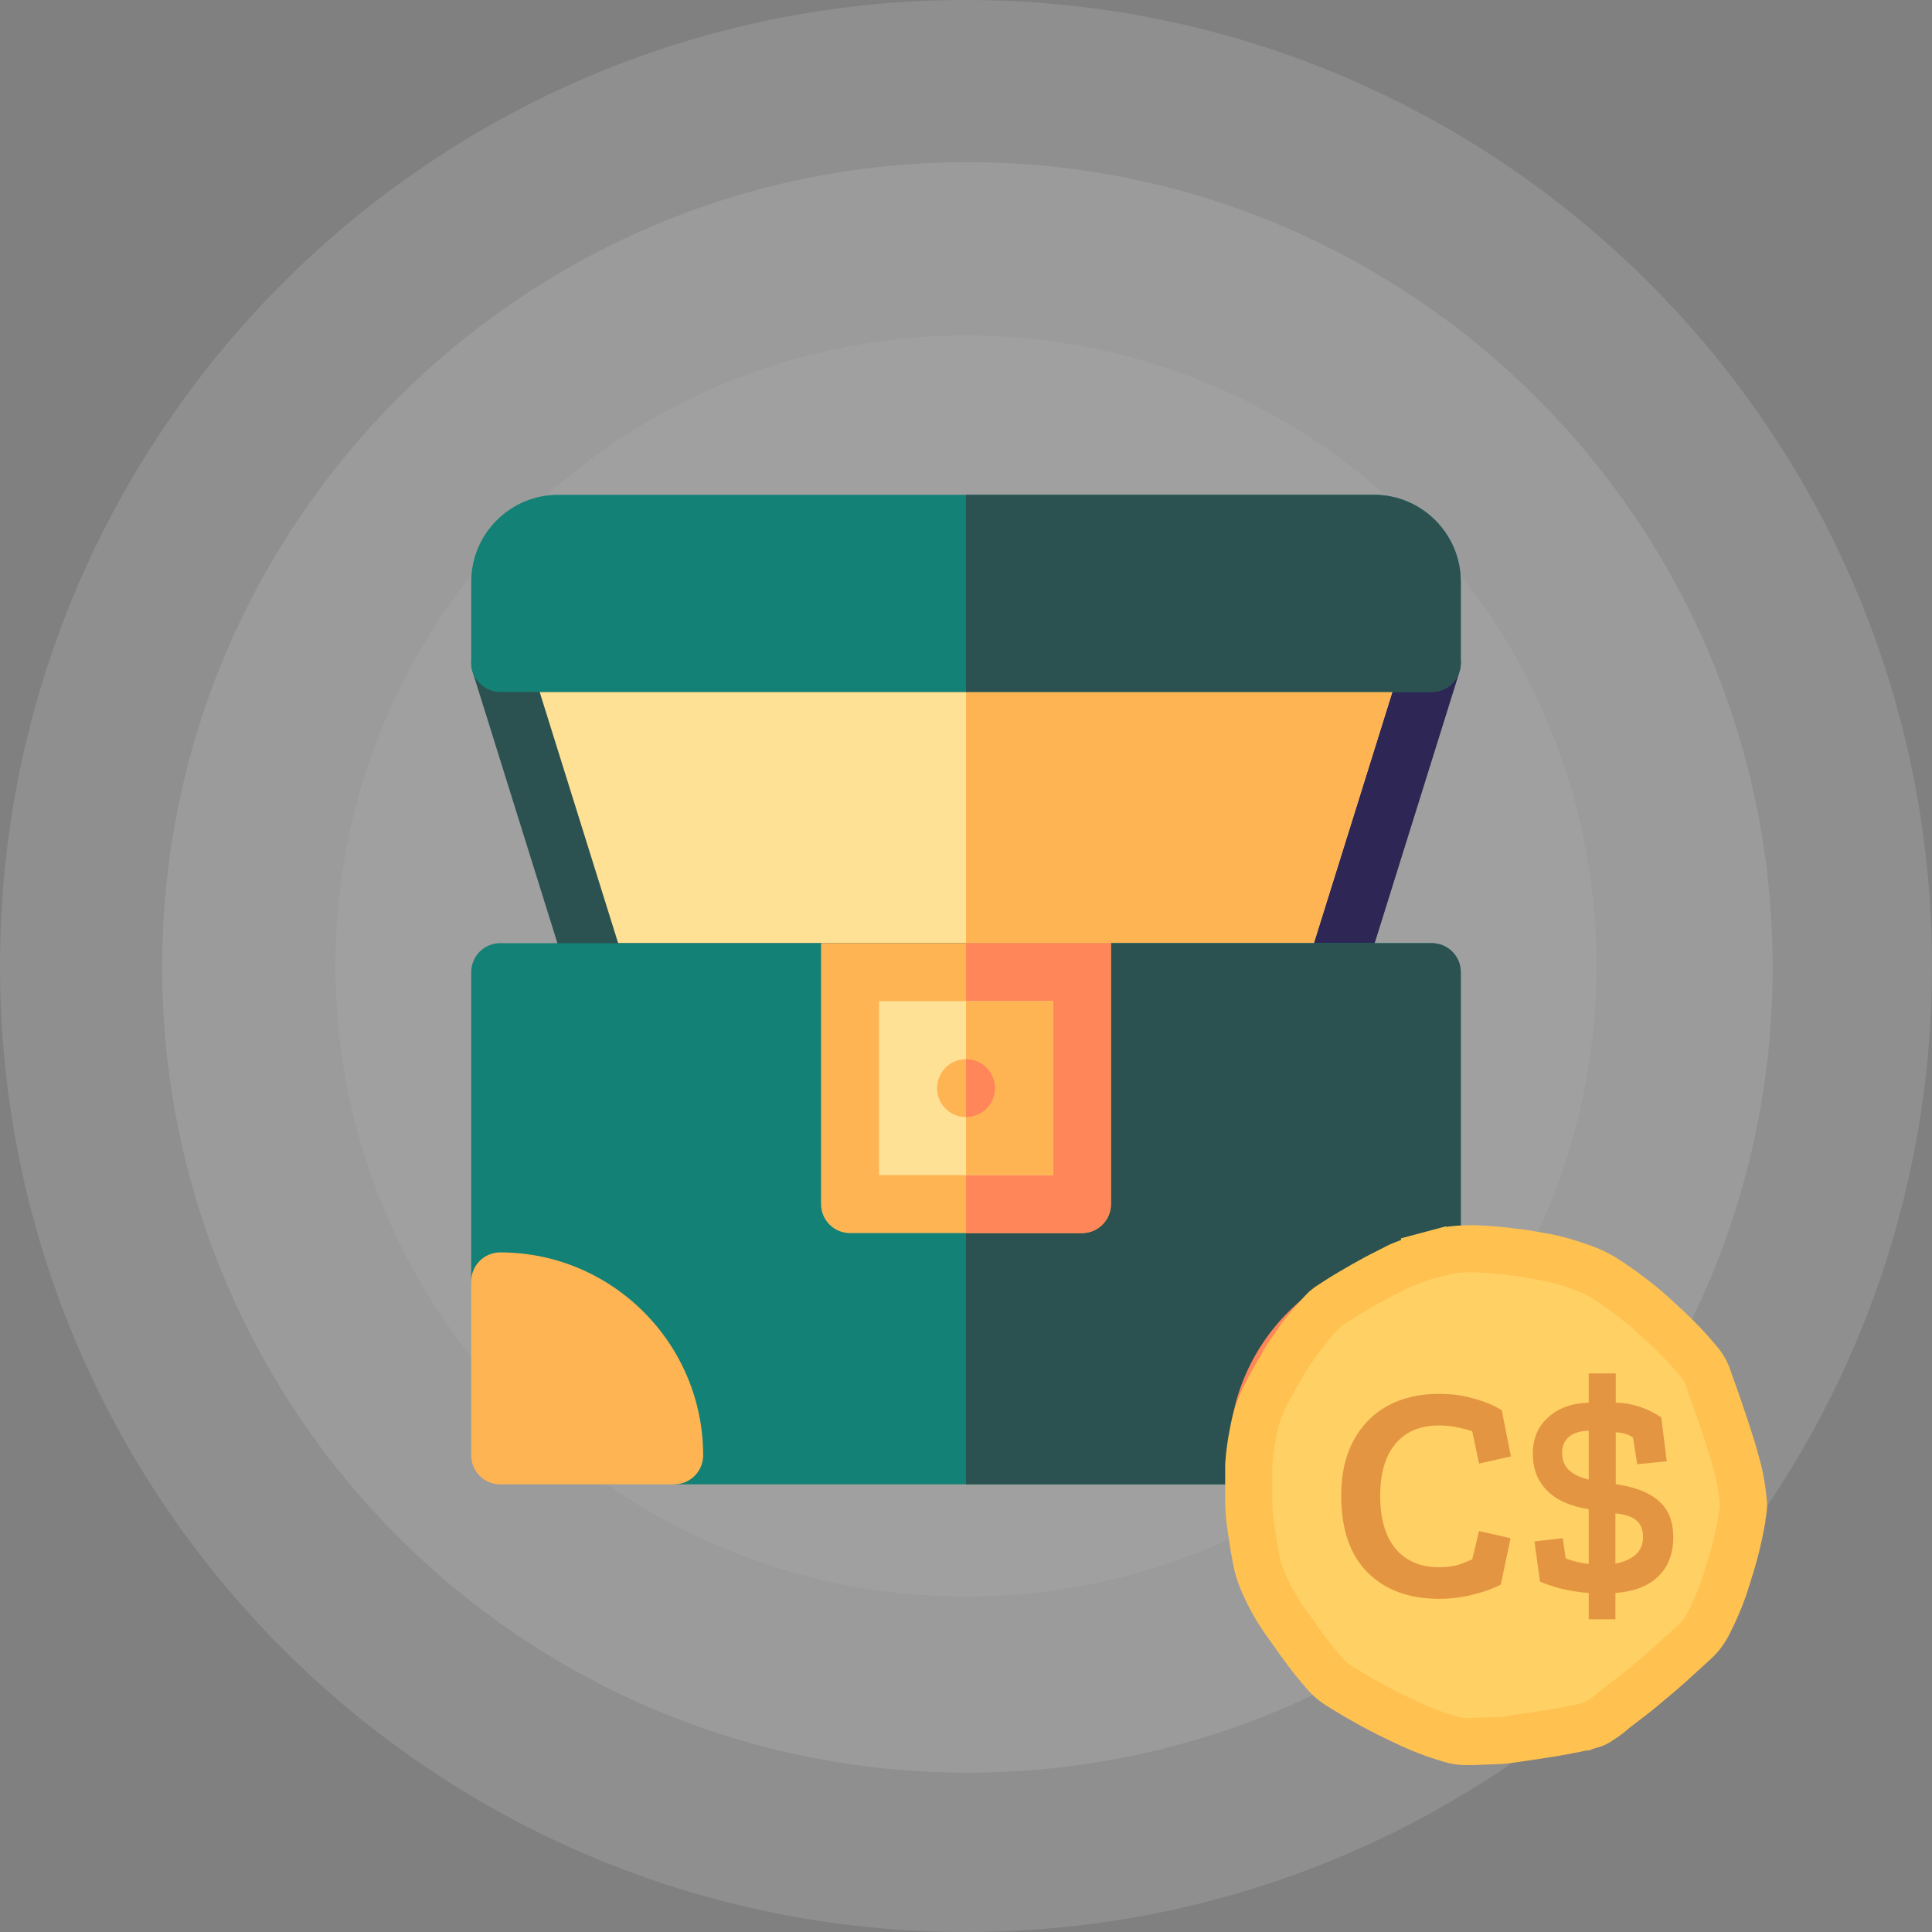 <svg width="82" height="82" viewBox="0 0 82 82" fill="none" xmlns="http://www.w3.org/2000/svg">
<rect x="0" y="0" width="82" height="82" fill="#808080" stroke="none"/>
<g opacity="0.6">
<path opacity="0.202" d="M41 82C63.644 82 82 63.644 82 41C82 18.356 63.644 0 41 0C18.356 0 0 18.356 0 41C0 63.644 18.356 82 41 82Z" fill="white"/>
<path opacity="0.202" d="M41.061 75.236C59.936 75.236 75.237 59.935 75.237 41.059C75.237 22.184 59.936 6.883 41.061 6.883C22.186 6.883 6.884 22.184 6.884 41.059C6.884 59.935 22.186 75.236 41.061 75.236Z" fill="white"/>
<path opacity="0.1" d="M41.001 67.76C55.779 67.76 67.76 55.779 67.76 41C67.76 26.221 55.779 14.241 41.001 14.241C26.221 14.241 14.241 26.221 14.241 41C14.241 55.779 26.221 67.76 41.001 67.76Z" fill="white"/>
</g>
<path d="M56.668 42.492H25.332C24.794 42.492 24.318 42.142 24.158 41.629L20.056 28.504C19.939 28.13 20.007 27.723 20.239 27.408C20.471 27.093 20.839 26.906 21.23 26.906H60.77C61.161 26.906 61.529 27.093 61.761 27.408C61.993 27.723 62.061 28.13 61.944 28.504L57.842 41.629C57.682 42.142 57.206 42.492 56.668 42.492Z" fill="#2B5250"/>
<path d="M61.761 27.408C61.529 27.093 61.161 26.906 60.77 26.906H41V42.492H56.668C57.206 42.492 57.682 42.142 57.842 41.629L61.944 28.504C62.061 28.13 61.993 27.723 61.761 27.408Z" fill="#2E2654"/>
<path d="M26.237 40.031L22.904 29.367H59.096L55.764 40.031H26.237Z" fill="#FFE196"/>
<path d="M41 40.031H55.763L59.096 29.367H41V40.031Z" fill="#FFB454"/>
<path d="M53.387 63H28.613L20 54.387V41.262C20 40.582 20.551 40.031 21.23 40.031H34.848L41 41.672L47.152 40.031H60.77C61.449 40.031 62 40.582 62 41.262V54.387L53.387 63Z" fill="#138175"/>
<path d="M60.77 40.031H47.152L41 41.672V63H53.387L62 54.387V41.262C62 40.582 61.449 40.031 60.77 40.031Z" fill="#2B5250"/>
<path d="M60.77 63H53.387C52.707 63 52.156 62.449 52.156 61.77C52.156 57.02 56.02 53.156 60.77 53.156C61.449 53.156 62 53.707 62 54.387V61.77C62 62.449 61.449 63 60.77 63Z" fill="#FF8659"/>
<path d="M28.613 63H21.23C20.551 63 20 62.449 20 61.77V54.387C20 53.707 20.551 53.156 21.23 53.156C25.98 53.156 29.844 57.02 29.844 61.77C29.844 62.449 29.293 63 28.613 63Z" fill="#FFB454"/>
<path d="M45.922 52.336H36.078C35.399 52.336 34.848 51.785 34.848 51.105V40.031H47.152V51.105C47.152 51.785 46.602 52.336 45.922 52.336Z" fill="#FFB454"/>
<path d="M45.922 52.336H41V40.031H47.152V51.105C47.152 51.785 46.602 52.336 45.922 52.336Z" fill="#FF8659"/>
<path d="M37.309 42.492H44.691V49.875H37.309V42.492Z" fill="#FFE196"/>
<path d="M41 42.492H44.691V49.875H41V42.492Z" fill="#FFB454"/>
<path d="M41 44.953C40.321 44.953 39.77 45.504 39.77 46.184C39.77 46.863 40.321 47.414 41 47.414C41.679 47.414 42.23 46.863 42.23 46.184C42.23 45.504 41.68 44.953 41 44.953Z" fill="#FFB454"/>
<path d="M41 44.953V47.414C41.679 47.414 42.23 46.863 42.23 46.184C42.23 45.504 41.68 44.953 41 44.953Z" fill="#FF8659"/>
<path d="M60.77 29.367H21.23C20.551 29.367 20 28.816 20 28.137V24.691C20 22.656 21.656 21 23.691 21H58.309C60.344 21 62 22.656 62 24.691V28.137C62 28.816 61.449 29.367 60.77 29.367Z" fill="#138175"/>
<path d="M58.309 21H41V29.367H60.77C61.449 29.367 62 28.816 62 28.137V24.691C62 22.656 60.344 21 58.309 21Z" fill="#2B5250"/>
<path d="M61.379 53.104L61.381 53.104L61.65 53.044C62.001 53.004 62.354 52.991 62.707 53.006C63.232 53.033 63.728 53.069 64.237 53.145L64.278 53.151L64.321 53.154C64.517 53.166 64.742 53.204 65.018 53.255L65.026 53.256L65.034 53.258L65.224 53.289C65.27 53.298 65.314 53.306 65.357 53.314C65.646 53.366 65.881 53.409 66.111 53.472L66.111 53.472L66.118 53.474C66.525 53.583 66.926 53.712 67.32 53.861C67.67 53.995 68.002 54.171 68.309 54.385C68.309 54.385 68.31 54.386 68.31 54.386L68.474 54.5L68.483 54.507L68.492 54.513C68.644 54.614 68.796 54.72 68.948 54.832C69.203 55.022 69.436 55.198 69.683 55.399C69.886 55.564 70.078 55.74 70.297 55.94C70.332 55.972 70.368 56.005 70.404 56.039L70.416 56.049L70.428 56.059L70.455 56.083C70.689 56.295 70.914 56.506 71.126 56.718L71.127 56.719C71.507 57.097 71.865 57.495 72.202 57.91C72.345 58.101 72.453 58.315 72.52 58.544L72.526 58.566L72.534 58.588C72.595 58.766 72.664 58.961 72.739 59.159L72.854 59.483C72.885 59.573 72.913 59.656 72.941 59.738C72.999 59.907 73.056 60.075 73.133 60.302C73.246 60.638 73.353 60.964 73.454 61.293L73.462 61.319L73.471 61.344C73.515 61.464 73.56 61.619 73.607 61.8L73.61 61.811L73.613 61.823L73.683 62.072L73.69 62.095C73.756 62.337 73.806 62.52 73.839 62.704L73.841 62.715L73.844 62.726C73.918 63.089 73.97 63.455 74 63.823C74.001 63.983 73.985 64.143 73.951 64.3L73.928 64.406V64.506C73.862 64.865 73.786 65.222 73.702 65.579C73.631 65.868 73.549 66.161 73.461 66.452L73.424 66.567L73.424 66.567L73.42 66.58C73.335 66.859 73.247 67.139 73.155 67.418C72.983 67.905 72.779 68.379 72.545 68.839L72.538 68.853L72.531 68.867C72.39 69.165 72.194 69.435 71.953 69.66L71.709 69.883C71.708 69.884 71.707 69.885 71.706 69.886C71.561 70.017 71.415 70.151 71.273 70.28C71.007 70.524 70.758 70.752 70.56 70.92C70.464 71.001 70.366 71.084 70.27 71.166C70.035 71.366 69.803 71.562 69.599 71.729C69.369 71.917 69.133 72.097 68.883 72.287C68.828 72.329 68.772 72.371 68.715 72.414L68.715 72.414L68.708 72.42L68.609 72.497L68.609 72.497L68.604 72.501L68.499 72.584L68.474 72.604L68.45 72.626C68.325 72.737 68.182 72.847 68.03 72.945L68.027 72.946L67.95 72.996L67.92 73.015L67.892 73.036C67.813 73.095 67.725 73.143 67.633 73.177L67.441 73.233C67.377 73.251 67.322 73.27 67.287 73.282L67.256 73.294H67.241L67.139 73.316C66.757 73.396 66.38 73.471 66.007 73.534C65.392 73.636 64.776 73.728 64.156 73.815C64.136 73.818 64.117 73.82 64.098 73.823C63.851 73.855 63.678 73.878 63.513 73.878H63.495L63.476 73.878L62.46 73.916H62.19C61.97 73.912 61.752 73.876 61.543 73.809L61.53 73.805L61.517 73.801C60.879 73.617 60.259 73.378 59.663 73.087L59.653 73.082L59.643 73.078C59.16 72.855 58.653 72.601 58.212 72.359C57.769 72.117 57.328 71.856 56.889 71.583L56.885 71.581C56.726 71.483 56.575 71.372 56.435 71.248C56.332 71.15 56.234 71.045 56.144 70.935L56.144 70.935L56.138 70.928L56.059 70.833L56.055 70.829L55.982 70.74L55.982 70.74C55.929 70.675 55.881 70.618 55.837 70.566C55.733 70.441 55.651 70.343 55.57 70.232L55.57 70.232L55.562 70.222C55.266 69.83 54.979 69.432 54.701 69.028L54.685 69.006L54.668 68.984C54.495 68.76 54.348 68.53 54.182 68.258C53.941 67.858 53.731 67.439 53.554 67.006C53.461 66.775 53.388 66.535 53.338 66.29C53.229 65.757 53.145 65.191 53.068 64.645C53.027 64.326 53 64.022 53 63.737V63.736V63.734V63.733V63.732V63.731V63.729V63.728V63.727V63.726V63.724V63.723V63.722V63.721V63.719V63.718V63.717V63.715V63.714V63.713V63.712V63.711V63.709V63.708V63.707V63.705V63.704V63.703V63.702V63.7V63.699V63.698V63.697V63.695V63.694V63.693V63.692V63.69V63.689V63.688V63.687V63.685V63.684V63.683V63.681V63.68V63.679V63.678V63.676V63.675V63.674V63.673V63.671V63.67V63.669V63.668V63.666V63.665V63.664V63.663V63.661V63.66V63.659V63.657V63.656V63.655V63.654V63.652V63.651V63.65V63.649V63.647V63.646V63.645V63.644V63.642V63.641V63.64V63.638V63.637V63.636V63.635V63.633V63.632V63.631V63.63V63.628V63.627V63.626V63.624V63.623V63.622V63.621V63.619V63.618V63.617V63.616V63.614V63.613V63.612V63.611V63.609V63.608V63.607V63.605V63.604V63.603V63.602V63.6V63.599V63.598V63.597V63.595V63.594V63.593V63.592V63.59V63.589V63.588V63.586V63.585V63.584V63.583V63.581V63.58V63.579V63.578V63.576V63.575V63.574V63.572V63.571V63.57V63.569V63.567V63.566V63.565V63.564V63.562V63.561V63.56V63.559V63.557V63.556V63.555V63.553V63.552V63.551V63.55V63.548V63.547V63.546V63.544V63.543V63.542V63.541V63.539V63.538V63.537V63.536V63.534V63.533V63.532V63.531V63.529V63.528V63.527V63.525V63.524V63.523V63.522V63.52V63.519V63.518V63.517V63.515V63.514V63.513V63.511V63.51V63.509V63.508V63.506V63.505V63.504V63.502V63.501V63.5V63.499V63.497V63.496V63.495V63.494V63.492V63.491V63.49V63.489V63.487V63.486V63.485V63.483V63.482V63.481V63.48V63.478V63.477V63.476V63.474V63.473V63.472V63.471V63.469V63.468V63.467V63.466V63.464V63.463V63.462V63.461V63.459V63.458V63.457V63.455V63.454V63.453V63.452V63.45V63.449V63.448V63.446V63.445V63.444V63.443V63.441V63.44V63.439V63.438V63.436V63.435V63.434V63.432V63.431V63.43V63.429V63.427V63.426V63.425V63.423V63.422V63.421V63.42V63.418V63.417V63.416V63.415V63.413V63.412V63.411V63.41V63.408V63.407V63.406V63.404V63.403V63.402V63.401V63.399V63.398V63.397V63.395V63.394V63.393V63.392V63.39V63.389V63.388V63.386V63.385V63.384V63.383V63.381V63.38V63.379V63.378V63.376V63.375V63.374V63.373V63.371V63.37V63.369V63.367V63.366V63.365V63.364V63.362V63.361V63.36V63.358V63.357V63.356V63.355V63.353V63.352V63.351V63.35V63.348V63.347V63.346V63.344V63.343V63.342V63.341V63.339V63.338V63.337V63.336V63.334V63.333V63.332V63.331V63.329V63.328V63.327V63.325V63.324V63.323V63.322V63.32V63.319V63.318V63.316V63.315V63.314V63.313V63.311V63.31V63.309V63.308V63.306V63.305V63.304V63.303V63.301V63.3V63.299V63.297V63.296V63.295V63.294V63.292V63.291V63.29V63.288V63.287V63.286V63.285V63.283V63.282V63.281V63.28V63.278V63.277V63.276V63.275V63.273V63.272V63.271V63.269V63.268V63.267V63.266V63.264V63.263V63.262V63.261V63.259V63.258V63.257V63.255V63.254V63.253V63.252V63.25V63.249V63.248V63.246V63.245V63.244V63.243V63.241V63.24V63.239V63.238V63.236V63.235V63.234V63.233V63.231V63.23V63.229V63.227V63.226V63.225V63.224V63.222V63.221V63.22V63.219V63.217V63.216V63.215V63.214V63.212V63.211V63.21V63.208V63.207V63.206V63.205V63.203V63.202V63.201V63.2V63.198V63.197V63.196V63.194V63.193V63.192V63.191V63.189V63.188V63.187V63.186V63.184V63.183V63.182V63.181V63.179V63.178V63.177V63.175V63.174V63.173V63.172V63.17V63.169V63.168V63.167V63.165V63.164V63.163V63.162V63.16V63.159V63.158V63.157V63.155V63.154V63.153V63.151V63.15V63.149V63.148V63.146V63.145V63.144V63.143V63.141V63.14V63.139V63.138V63.136V63.135V63.134V63.133V63.131V63.13V63.129V63.127V63.126V63.125V63.124V63.122V63.121V63.12V63.119V63.117V63.116V63.115V63.114V63.112V63.111V63.11V63.108V63.107V63.106V63.105V63.103V63.102V63.101V63.1V63.099V63.097V63.096V63.095V63.093V63.092V63.091V63.09V63.088V63.087V62.916V62.915V62.914V62.912V62.911V62.91V62.908V62.907V62.905V62.904V62.903V62.901V62.9V62.898V62.897V62.895V62.894V62.893V62.891V62.89V62.888V62.887V62.886V62.884V62.883V62.881V62.88V62.879V62.877V62.876V62.874V62.873V62.871V62.87V62.869V62.867V62.866V62.864V62.863V62.861V62.86V62.859V62.857V62.856V62.854V62.853V62.851V62.85V62.849V62.847V62.846V62.844V62.843V62.841V62.84V62.839V62.837V62.836V62.834V62.833V62.831V62.83V62.828V62.827V62.825V62.824V62.822V62.821V62.82V62.818V62.817V62.815V62.814V62.812V62.811V62.809V62.808V62.806V62.805V62.803V62.802V62.801V62.799V62.798V62.796V62.795V62.793V62.792V62.79V62.789V62.787V62.786V62.784V62.783V62.781V62.78V62.778V62.777V62.776V62.774V62.773V62.771V62.77V62.768V62.767V62.765V62.764V62.762V62.761V62.759V62.758V62.756V62.755V62.753V62.752V62.75V62.749V62.747V62.746V62.744V62.743V62.741V62.74V62.738V62.737V62.735V62.734V62.732V62.731V62.729V62.728V62.726V62.725V62.723V62.722V62.72V62.719V62.717V62.715V62.714V62.712V62.711V62.709V62.708V62.706V62.705V62.703V62.702V62.7V62.699V62.697V62.696V62.694V62.693V62.691V62.69V62.688V62.687V62.685V62.684V62.682V62.681V62.679V62.678V62.676V62.674V62.673V62.671V62.67V62.668V62.667V62.665V62.664V62.662V62.661V62.659V62.657V62.656V62.654V62.653V62.651V62.65V62.648V62.647V62.645V62.644V62.642V62.641V62.639V62.638V62.636V62.634V62.633V62.631V62.63V62.628V62.627V62.625V62.624V62.622V62.62V62.619V62.617V62.616V62.614V62.613V62.611V62.61V62.608V62.606V62.605V62.603V62.602V62.6V62.599V62.597V62.596V62.594V62.593V62.591V62.589V62.588V62.586V62.585V62.583V62.582V62.58V62.578V62.577V62.575V62.574V62.572V62.571V62.569V62.568V62.566V62.564V62.563V62.561V62.56V62.558V62.556V62.555V62.553V62.552V62.55V62.549V62.547V62.546V62.544V62.542V62.541V62.539V62.538V62.536V62.535V62.533V62.531V62.53V62.528V62.527V62.525V62.523V62.522V62.52V62.519V62.517V62.516V62.514V62.513V62.511V62.509V62.508V62.506V62.505V62.503V62.502V62.5V62.498V62.497V62.495V62.494V62.492V62.49V62.489V62.487V62.486V62.484V62.483V62.481V62.479V62.478V62.476V62.475V62.473V62.471V62.47V62.468V62.467V62.465V62.464V62.462V62.46V62.459V62.457V62.456V62.454V62.452V62.451V62.449V62.448V62.446V62.444V62.443V62.441V62.44V62.438V62.437V62.435V62.433V62.432V62.43V62.429V62.427V62.425V62.424V62.422V62.421V62.419V62.417V62.416V62.414V62.413V62.411V62.41V62.408V62.406V62.405V62.403V62.402V62.4V62.398V62.397V62.395V62.394V62.392V62.391V62.389V62.387V62.386V62.384V62.383V62.381V62.379V62.378V62.376V62.375V62.373V62.371V62.37V62.368V62.367V62.365V62.364V62.362V62.36V62.359V62.357V62.356V62.354V62.352V62.351V62.349V62.348V62.346V62.344V62.343V62.341V62.34V62.338V62.337V62.335V62.333V62.332V62.33V62.329V62.327V62.325V62.324V62.322V62.321V62.319V62.318V62.316V62.314V62.313V62.311V62.309V62.308V62.306V62.305V62.303V62.302V62.3V62.298V62.297V62.295V62.294V62.292V62.291V62.289V62.287V62.286V62.284V62.283V62.281V62.279V62.278V62.276V62.275V62.273V62.272V62.27V62.268V62.267V62.265V62.264V62.262V62.261V62.259V62.257V62.256V62.254V62.253V62.251V62.249V62.248V62.246V62.245V62.243V62.242V62.24V62.238V62.237V62.235V62.234V62.232V62.23V62.229V62.227V62.226V62.224V62.223V62.221V62.219V62.218V62.216V62.215V62.213V62.212V62.21V62.209V62.207V62.205V62.204V62.202V62.201V62.199V62.197V62.196V62.194V62.193V62.191V62.19V62.188V62.187V62.185V62.183V62.182V62.18V62.179V62.177V62.176V62.174V62.172V62.171V62.169V62.168V62.166V62.165V62.164C53.033 61.703 53.096 61.246 53.189 60.793L53.191 60.781L53.194 60.769C53.286 60.252 53.451 59.75 53.681 59.278C53.901 58.849 54.138 58.424 54.385 58.009L54.401 57.98L54.416 57.951C54.523 57.742 54.645 57.566 54.82 57.315C54.845 57.279 54.871 57.241 54.898 57.202L54.898 57.202L54.946 57.132C54.947 57.132 54.947 57.132 54.947 57.131C54.962 57.109 54.977 57.088 54.992 57.067C55.157 56.828 55.294 56.633 55.443 56.454L55.449 56.447L55.454 56.44C55.703 56.132 55.966 55.837 56.243 55.555C56.334 55.474 56.434 55.402 56.54 55.341L56.565 55.327L56.59 55.311L56.746 55.208C56.949 55.077 57.154 54.952 57.36 54.831L57.36 54.831L57.367 54.827C57.709 54.624 58.114 54.395 58.398 54.243C58.532 54.17 58.69 54.091 58.852 54.01C58.864 54.003 58.877 53.997 58.89 53.991C59.033 53.919 59.183 53.843 59.3 53.78C59.425 53.713 59.582 53.655 59.811 53.57C59.856 53.553 59.904 53.535 59.955 53.516C60.223 53.416 60.483 53.322 60.677 53.271L60.419 52.304L60.677 53.271C60.901 53.211 61.128 53.16 61.379 53.104Z" fill="#FFD064" stroke="#FFC250" stroke-width="2"/>
<path d="M62.486 60.75C62.412 60.714 62.228 60.663 61.934 60.598C61.648 60.534 61.363 60.501 61.078 60.501C60.278 60.501 59.661 60.76 59.229 61.276C58.796 61.792 58.58 62.53 58.58 63.489C58.58 64.457 58.796 65.203 59.229 65.729C59.67 66.254 60.287 66.517 61.078 66.517C61.464 66.517 61.786 66.466 62.044 66.365C62.311 66.254 62.458 66.194 62.486 66.185L62.775 64.982L64.114 65.286L63.7 67.25C63.7 67.259 63.571 67.319 63.313 67.43C63.065 67.531 62.743 67.628 62.347 67.72C61.961 67.812 61.538 67.858 61.078 67.858C59.799 67.858 58.787 67.485 58.042 66.738C57.297 65.992 56.924 64.899 56.924 63.461C56.924 62.576 57.094 61.811 57.435 61.165C57.785 60.511 58.267 60.013 58.884 59.672C59.509 59.331 60.236 59.16 61.064 59.16C61.579 59.16 62.035 59.215 62.43 59.326C62.826 59.427 63.143 59.538 63.382 59.658C63.622 59.778 63.741 59.847 63.741 59.865L64.128 61.815L62.775 62.119L62.486 60.75Z" fill="#E49542"/>
<path d="M66.452 66.144C66.801 66.273 67.128 66.351 67.431 66.379V64.055C66.659 63.936 66.07 63.673 65.665 63.267C65.26 62.862 65.058 62.341 65.058 61.705C65.058 61.059 65.274 60.543 65.707 60.156C66.148 59.759 66.723 59.552 67.431 59.533V58.289H68.577V59.533C69.239 59.543 69.883 59.75 70.509 60.156L70.743 62.023L69.488 62.147L69.308 61.013C69.106 60.875 68.862 60.801 68.577 60.792V62.991L68.811 63.032C69.538 63.161 70.086 63.401 70.454 63.751C70.831 64.102 71.019 64.599 71.019 65.245C71.019 65.936 70.808 66.489 70.385 66.904C69.961 67.319 69.354 67.554 68.563 67.609V68.73H67.431V67.609C67.027 67.582 66.64 67.522 66.272 67.43C65.914 67.338 65.61 67.236 65.362 67.125L65.127 65.424L66.328 65.286L66.452 66.144ZM67.431 60.723C67.064 60.732 66.783 60.819 66.59 60.985C66.397 61.151 66.3 61.377 66.3 61.663C66.3 61.958 66.392 62.198 66.576 62.382C66.769 62.566 67.054 62.705 67.431 62.797V60.723ZM68.563 66.365C68.94 66.291 69.23 66.162 69.432 65.978C69.635 65.784 69.736 65.54 69.736 65.245C69.736 64.922 69.639 64.682 69.446 64.526C69.262 64.369 68.968 64.272 68.563 64.235V66.365Z" fill="#E49542"/>
</svg>
